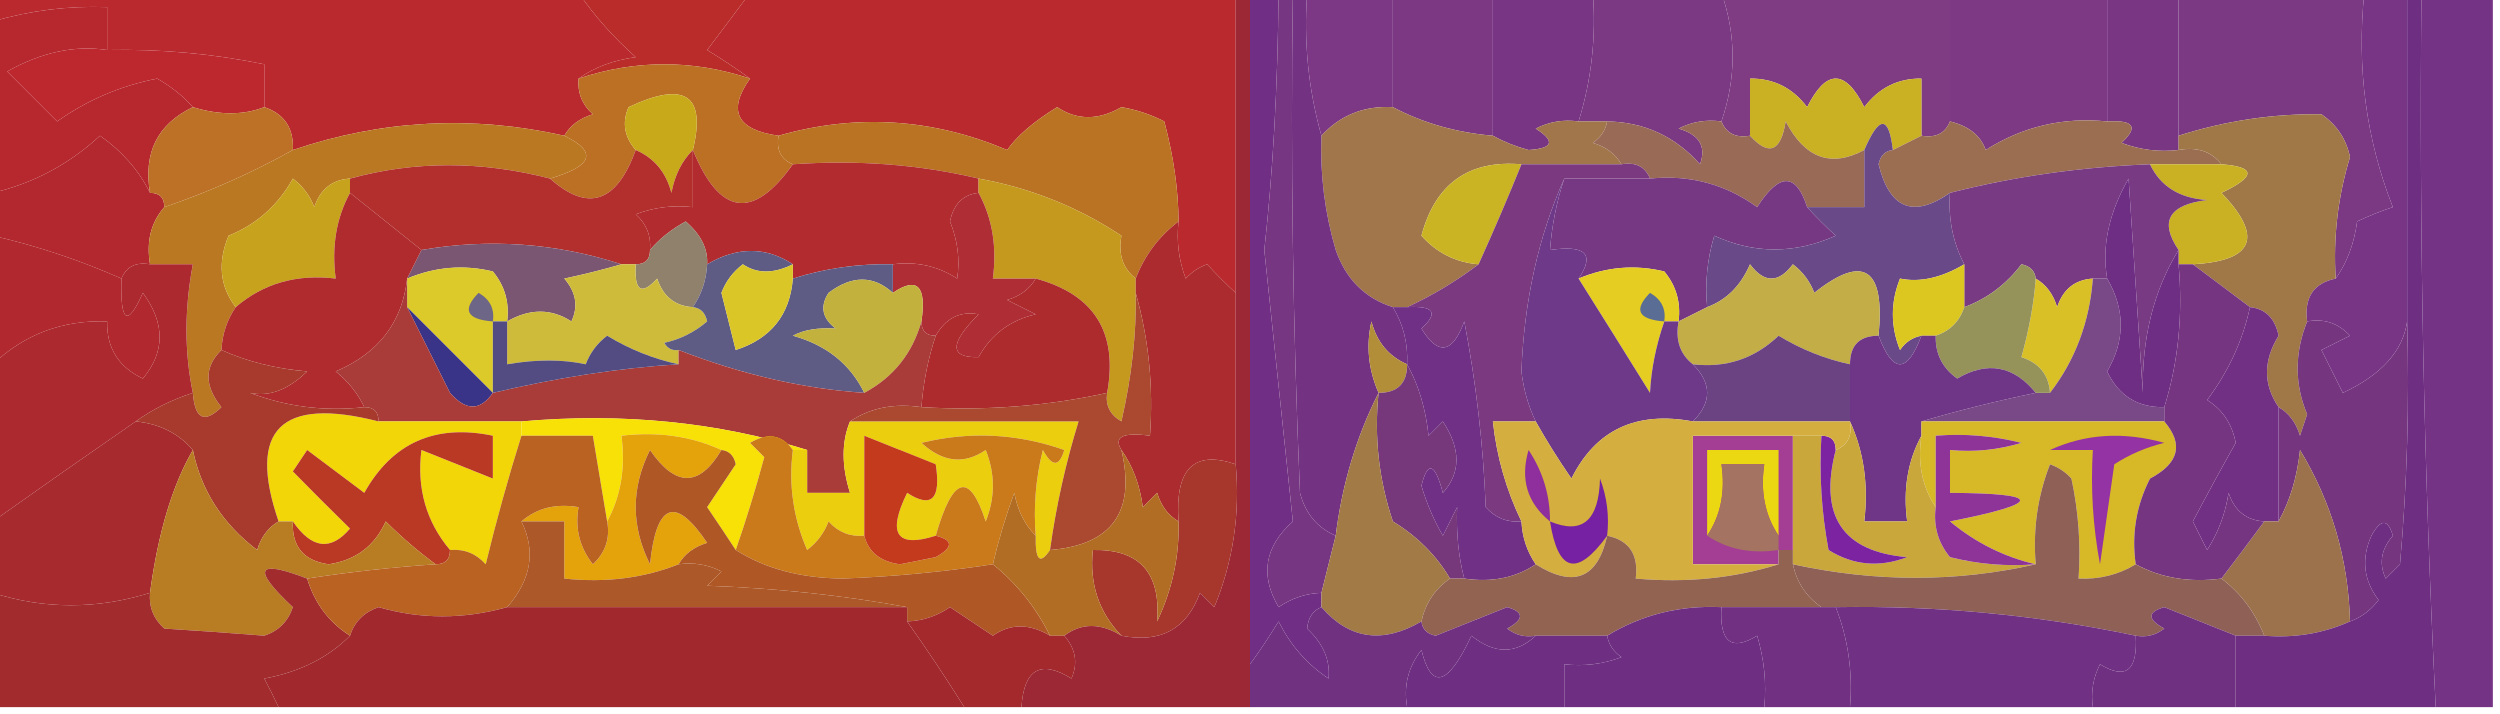 <?xml version="1.0" encoding="UTF-8"?>
<!DOCTYPE svg PUBLIC "-//W3C//DTD SVG 1.1//EN" "http://www.w3.org/Graphics/SVG/1.1/DTD/svg11.dtd">
<svg xmlns="http://www.w3.org/2000/svg" version="1.1" width="175px" height="50px" style="shape-rendering:geometricPrecision; text-rendering:geometricPrecision; image-rendering:optimizeQuality; fill-rule:evenodd; clip-rule:evenodd" xmlns:xlink="http://www.w3.org/1999/xlink">
<g><path style="opacity:1" fill="#ba292e" d="M -0.5,-0.5 C 13.167,-0.5 26.833,-0.5 40.5,-0.5C 41.625,1.129 42.959,2.629 44.5,4C 42.942,4.21 41.608,4.71 40.5,5.5C 40.414,6.496 40.748,7.329 41.5,8C 40.584,8.278 39.917,8.778 39.5,9.5C 33.07,8.054 26.736,8.387 20.5,10.5C 20.573,8.973 19.906,7.973 18.5,7.5C 18.5,6.5 18.5,5.5 18.5,4.5C 14.882,3.756 11.215,3.423 7.5,3.5C 7.5,2.5 7.5,1.5 7.5,0.5C 4.763,0.401 2.096,0.735 -0.5,1.5C -0.5,0.833 -0.5,0.167 -0.5,-0.5 Z"/></g>
<g><path style="opacity:1" fill="#b9292d" d="M 52.5,-0.5 C 63.833,-0.5 75.167,-0.5 86.5,-0.5C 86.5,6.5 86.5,13.5 86.5,20.5C 85.849,19.909 85.182,19.243 84.5,18.5C 83.914,18.709 83.414,19.043 83,19.5C 82.51,18.207 82.343,16.873 82.5,15.5C 82.486,13.29 82.153,10.956 81.5,8.5C 80.554,8.013 79.554,7.68 78.5,7.5C 76.895,8.43 75.395,8.43 74,7.5C 72.357,8.512 71.19,9.512 70.5,10.5C 65.249,8.279 59.916,7.946 54.5,9.5C 51.569,9.09 50.903,7.756 52.5,5.5C 51.602,4.842 50.602,4.176 49.5,3.5C 50.524,2.148 51.524,0.815 52.5,-0.5 Z"/></g>
<g><path style="opacity:1" fill="#7c3884" d="M 91.5,-0.5 C 93.5,-0.5 95.5,-0.5 97.5,-0.5C 97.5,2.167 97.5,4.833 97.5,7.5C 95.486,7.392 93.82,8.058 92.5,9.5C 91.586,6.272 91.253,2.939 91.5,-0.5 Z"/></g>
<g><path style="opacity:1" fill="#7c3983" d="M 152.5,-0.5 C 156.833,-0.5 161.167,-0.5 165.5,-0.5C 164.963,4.739 165.63,9.739 167.5,14.5C 166.753,14.736 165.92,15.07 165,15.5C 164.79,17.058 164.29,18.392 163.5,19.5C 163.319,16.603 163.652,13.77 164.5,11C 164.241,9.739 163.574,8.739 162.5,8C 159.122,7.952 155.789,8.452 152.5,9.5C 152.5,6.167 152.5,2.833 152.5,-0.5 Z"/></g>
<g><path style="opacity:1" fill="#ba2c2a" d="M 40.5,-0.5 C 44.5,-0.5 48.5,-0.5 52.5,-0.5C 51.524,0.815 50.524,2.148 49.5,3.5C 50.602,4.176 51.602,4.842 52.5,5.5C 48.5,4.167 44.5,4.167 40.5,5.5C 41.608,4.71 42.942,4.21 44.5,4C 42.959,2.629 41.625,1.129 40.5,-0.5 Z"/></g>
<g><path style="opacity:1" fill="#7c3882" d="M 97.5,-0.5 C 99.833,-0.5 102.167,-0.5 104.5,-0.5C 104.5,2.833 104.5,6.167 104.5,9.5C 101.933,9.279 99.599,8.612 97.5,7.5C 97.5,4.833 97.5,2.167 97.5,-0.5 Z"/></g>
<g><path style="opacity:1" fill="#783583" d="M 104.5,-0.5 C 106.833,-0.5 109.167,-0.5 111.5,-0.5C 111.736,2.609 111.403,5.609 110.5,8.5C 109.448,8.351 108.448,8.517 107.5,9C 108.888,9.889 108.722,10.389 107,10.5C 106.098,10.257 105.265,9.923 104.5,9.5C 104.5,6.167 104.5,2.833 104.5,-0.5 Z"/></g>
<g><path style="opacity:1" fill="#7e3984" d="M 136.5,-0.5 C 140.167,-0.5 143.833,-0.5 147.5,-0.5C 147.5,2.5 147.5,5.5 147.5,8.5C 144.428,8.187 141.595,8.854 139,10.5C 138.645,9.491 137.812,8.824 136.5,8.5C 136.5,5.5 136.5,2.5 136.5,-0.5 Z"/></g>
<g><path style="opacity:1" fill="#bd272e" d="M 7.5,3.5 C 11.215,3.423 14.882,3.756 18.5,4.5C 18.5,5.5 18.5,6.5 18.5,7.5C 17.027,8.071 15.36,8.071 13.5,7.5C 12.828,6.733 11.995,6.066 11,5.5C 8.43,6.009 6.097,7.009 4,8.5C 2.833,7.333 1.667,6.167 0.5,5C 2.913,3.654 5.247,3.154 7.5,3.5 Z"/></g>
<g><path style="opacity:1" fill="#7b3883" d="M 111.5,-0.5 C 114.5,-0.5 117.5,-0.5 120.5,-0.5C 121.541,2.458 121.541,5.458 120.5,8.5C 119.448,8.351 118.448,8.517 117.5,9C 118.956,9.423 119.456,10.256 119,11.5C 117.254,9.543 115.088,8.543 112.5,8.5C 111.833,8.5 111.167,8.5 110.5,8.5C 111.403,5.609 111.736,2.609 111.5,-0.5 Z"/></g>
<g><path style="opacity:1" fill="#7f3c82" d="M 120.5,-0.5 C 125.833,-0.5 131.167,-0.5 136.5,-0.5C 136.5,2.5 136.5,5.5 136.5,8.5C 136.158,9.338 135.492,9.672 134.5,9.5C 134.5,8.167 134.5,6.833 134.5,5.5C 132.857,5.48 131.524,6.147 130.5,7.5C 129.167,4.833 127.833,4.833 126.5,7.5C 125.476,6.147 124.143,5.48 122.5,5.5C 122.5,6.833 122.5,8.167 122.5,9.5C 121.508,9.672 120.842,9.338 120.5,8.5C 121.541,5.458 121.541,2.458 120.5,-0.5 Z"/></g>
<g><path style="opacity:1" fill="#783683" d="M 147.5,-0.5 C 149.167,-0.5 150.833,-0.5 152.5,-0.5C 152.5,2.833 152.5,6.167 152.5,9.5C 152.5,9.833 152.5,10.167 152.5,10.5C 151.127,10.657 149.793,10.49 148.5,10C 149.712,8.893 149.379,8.393 147.5,8.5C 147.5,5.5 147.5,2.5 147.5,-0.5 Z"/></g>
<g><path style="opacity:1" fill="#b7282e" d="M 7.5,3.5 C 5.247,3.154 2.913,3.654 0.5,5C 1.667,6.167 2.833,7.333 4,8.5C 6.097,7.009 8.43,6.009 11,5.5C 11.995,6.066 12.828,6.733 13.5,7.5C 11.025,8.687 10.025,10.687 10.5,13.5C 9.717,11.924 8.55,10.591 7,9.5C 4.842,11.494 2.342,12.828 -0.5,13.5C -0.5,9.5 -0.5,5.5 -0.5,1.5C 2.096,0.735 4.763,0.401 7.5,0.5C 7.5,1.5 7.5,2.5 7.5,3.5 Z"/></g>
<g><path style="opacity:1" fill="#cab124" d="M 134.5,9.5 C 133.833,9.833 133.167,10.167 132.5,10.5C 132.214,8.067 131.548,8.067 130.5,10.5C 128.171,11.749 126.338,11.082 125,8.5C 124.658,10.619 123.825,10.953 122.5,9.5C 122.5,8.167 122.5,6.833 122.5,5.5C 124.143,5.48 125.476,6.147 126.5,7.5C 127.833,4.833 129.167,4.833 130.5,7.5C 131.524,6.147 132.857,5.48 134.5,5.5C 134.5,6.833 134.5,8.167 134.5,9.5 Z"/></g>
<g><path style="opacity:1" fill="#ba7323" d="M 82.5,15.5 C 81.122,16.545 80.122,17.878 79.5,19.5C 78.596,18.791 78.263,17.791 78.5,16.5C 75.472,14.494 72.139,13.16 68.5,12.5C 64.366,11.515 60.032,11.182 55.5,11.5C 54.662,11.158 54.328,10.492 54.5,9.5C 59.916,7.946 65.249,8.279 70.5,10.5C 71.19,9.512 72.357,8.512 74,7.5C 75.395,8.43 76.895,8.43 78.5,7.5C 79.554,7.68 80.554,8.013 81.5,8.5C 82.153,10.956 82.486,13.29 82.5,15.5 Z"/></g>
<g><path style="opacity:1" fill="#b2282e" d="M 10.5,13.5 C 11.167,13.5 11.5,13.833 11.5,14.5C 10.566,15.568 10.232,16.901 10.5,18.5C 9.508,18.328 8.842,18.662 8.5,19.5C 5.594,18.213 2.594,17.213 -0.5,16.5C -0.5,15.5 -0.5,14.5 -0.5,13.5C 2.342,12.828 4.842,11.494 7,9.5C 8.55,10.591 9.717,11.924 10.5,13.5 Z"/></g>
<g><path style="opacity:1" fill="#a0764a" d="M 97.5,7.5 C 99.599,8.612 101.933,9.279 104.5,9.5C 105.265,9.923 106.098,10.257 107,10.5C 108.722,10.389 108.888,9.889 107.5,9C 108.448,8.517 109.448,8.351 110.5,8.5C 111.167,8.5 111.833,8.5 112.5,8.5C 112.389,9.117 112.056,9.617 111.5,10C 112.416,10.278 113.082,10.778 113.5,11.5C 111.167,11.5 108.833,11.5 106.5,11.5C 102.807,11.186 100.473,12.852 99.5,16.5C 100.577,17.705 101.91,18.372 103.5,18.5C 101.928,19.687 100.261,20.687 98.5,21.5C 98.167,21.5 97.833,21.5 97.5,21.5C 95.544,20.878 94.211,19.545 93.5,17.5C 92.731,14.885 92.397,12.219 92.5,9.5C 93.82,8.058 95.486,7.392 97.5,7.5 Z"/></g>
<g><path style="opacity:1" fill="#996a56" d="M 112.5,8.5 C 115.088,8.543 117.254,9.543 119,11.5C 119.456,10.256 118.956,9.423 117.5,9C 118.448,8.517 119.448,8.351 120.5,8.5C 120.842,9.338 121.508,9.672 122.5,9.5C 123.825,10.953 124.658,10.619 125,8.5C 126.338,11.082 128.171,11.749 130.5,10.5C 130.5,11.833 130.5,13.167 130.5,14.5C 129.167,14.5 127.833,14.5 126.5,14.5C 125.721,12.073 124.554,12.073 123,14.5C 120.772,12.887 118.272,12.22 115.5,12.5C 115.158,11.662 114.492,11.328 113.5,11.5C 113.082,10.778 112.416,10.278 111.5,10C 112.056,9.617 112.389,9.117 112.5,8.5 Z"/></g>
<g><path style="opacity:1" fill="#9b6e52" d="M 136.5,8.5 C 137.812,8.824 138.645,9.491 139,10.5C 141.595,8.854 144.428,8.187 147.5,8.5C 149.379,8.393 149.712,8.893 148.5,10C 149.793,10.49 151.127,10.657 152.5,10.5C 153.791,10.263 154.791,10.596 155.5,11.5C 153.833,11.5 152.167,11.5 150.5,11.5C 145.63,11.69 140.964,12.356 136.5,13.5C 133.936,15.291 132.269,14.624 131.5,11.5C 131.624,10.893 131.957,10.56 132.5,10.5C 133.167,10.167 133.833,9.833 134.5,9.5C 135.492,9.672 136.158,9.338 136.5,8.5 Z"/></g>
<g><path style="opacity:1" fill="#a07848" d="M 163.5,19.5 C 161.952,19.821 161.285,20.821 161.5,22.5C 160.614,24.722 160.614,26.888 161.5,29C 161.333,29.5 161.167,30 161,30.5C 160.722,29.584 160.222,28.918 159.5,28.5C 158.421,26.919 158.421,25.253 159.5,23.5C 159.253,22.287 158.586,21.62 157.5,21.5C 156.167,20.5 154.833,19.5 153.5,18.5C 157.789,18.256 158.456,16.589 155.5,13.5C 157.925,12.351 157.925,11.684 155.5,11.5C 154.791,10.596 153.791,10.263 152.5,10.5C 152.5,10.167 152.5,9.833 152.5,9.5C 155.789,8.452 159.122,7.952 162.5,8C 163.574,8.739 164.241,9.739 164.5,11C 163.652,13.77 163.319,16.603 163.5,19.5 Z"/></g>
<g><path style="opacity:1" fill="#bc7126" d="M 13.5,7.5 C 15.36,8.071 17.027,8.071 18.5,7.5C 19.906,7.973 20.573,8.973 20.5,10.5C 17.644,12.093 14.644,13.427 11.5,14.5C 11.5,13.833 11.167,13.5 10.5,13.5C 10.025,10.687 11.025,8.687 13.5,7.5 Z"/></g>
<g><path style="opacity:1" fill="#bc7023" d="M 52.5,5.5 C 50.903,7.756 51.569,9.09 54.5,9.5C 54.328,10.492 54.662,11.158 55.5,11.5C 52.709,15.425 50.376,15.091 48.5,10.5C 49.446,6.64 47.946,5.64 44,7.5C 43.53,8.577 43.697,9.577 44.5,10.5C 43.161,14.2 41.161,14.867 38.5,12.5C 41.505,11.625 41.838,10.625 39.5,9.5C 39.917,8.778 40.584,8.278 41.5,8C 40.748,7.329 40.414,6.496 40.5,5.5C 44.5,4.167 48.5,4.167 52.5,5.5 Z"/></g>
<g><path style="opacity:1" fill="#c8a919" d="M 48.5,10.5 C 47.732,11.262 47.232,12.262 47,13.5C 46.623,12.058 45.79,11.058 44.5,10.5C 43.697,9.577 43.53,8.577 44,7.5C 47.946,5.64 49.446,6.64 48.5,10.5 Z"/></g>
<g><path style="opacity:1" fill="#bb7822" d="M 39.5,9.5 C 41.838,10.625 41.505,11.625 38.5,12.5C 33.702,11.256 29.035,11.256 24.5,12.5C 23.25,12.577 22.417,13.244 22,14.5C 21.692,13.692 21.192,13.025 20.5,12.5C 19.472,14.361 17.972,15.695 16,16.5C 15.22,18.387 15.387,20.054 16.5,21.5C 15.89,22.391 15.557,23.391 15.5,24.5C 14.295,25.672 14.295,27.005 15.5,28.5C 14.306,29.67 13.639,29.337 13.5,27.5C 12.905,24.654 12.905,21.654 13.5,18.5C 12.5,18.5 11.5,18.5 10.5,18.5C 10.232,16.901 10.566,15.568 11.5,14.5C 14.644,13.427 17.644,12.093 20.5,10.5C 26.736,8.387 33.07,8.054 39.5,9.5 Z"/></g>
<g><path style="opacity:1" fill="#702f85" d="M 87.5,-0.5 C 88.167,-0.5 88.833,-0.5 89.5,-0.5C 89.441,6.039 89.108,12.039 88.5,17.5C 89.167,23.833 89.833,30.167 90.5,36.5C 88.521,38.264 88.188,40.264 89.5,42.5C 90.417,41.873 91.417,41.539 92.5,41.5C 92.5,41.833 92.5,42.167 92.5,42.5C 91.903,42.735 91.57,43.235 91.5,44C 92.627,45.057 93.127,46.223 93,47.5C 91.493,46.495 90.327,45.162 89.5,43.5C 88.824,44.602 88.158,45.602 87.5,46.5C 87.5,30.833 87.5,15.167 87.5,-0.5 Z"/></g>
<g><path style="opacity:1" fill="#b12b2f" d="M 48.5,10.5 C 50.376,15.091 52.709,15.425 55.5,11.5C 60.032,11.182 64.366,11.515 68.5,12.5C 68.5,12.833 68.5,13.167 68.5,13.5C 67.414,13.62 66.747,14.287 66.5,15.5C 67.043,16.864 67.21,18.197 67,19.5C 65.644,18.62 64.144,18.287 62.5,18.5C 60.097,18.448 57.764,18.781 55.5,19.5C 55.5,19.167 55.5,18.833 55.5,18.5C 53.611,17.258 51.611,17.258 49.5,18.5C 49.564,17.421 49.064,16.421 48,15.5C 46.989,16.056 46.156,16.722 45.5,17.5C 45.586,16.504 45.252,15.671 44.5,15C 45.793,14.51 47.127,14.343 48.5,14.5C 48.5,13.167 48.5,11.833 48.5,10.5 Z"/></g>
<g><path style="opacity:1" fill="#763883" d="M 109.5,12.5 C 111.5,12.5 113.5,12.5 115.5,12.5C 118.272,12.22 120.772,12.887 123,14.5C 124.554,12.073 125.721,12.073 126.5,14.5C 127.091,15.152 127.757,15.818 128.5,16.5C 125.628,17.782 122.795,17.782 120,16.5C 119.506,18.134 119.34,19.801 119.5,21.5C 118.833,21.833 118.167,22.167 117.5,22.5C 117.67,21.178 117.337,20.011 116.5,19C 114.455,18.51 112.455,18.677 110.5,19.5C 111.66,17.797 110.993,17.131 108.5,17.5C 108.629,15.784 108.962,14.117 109.5,12.5 Z"/></g>
<g><path style="opacity:1" fill="#b32f2d" d="M 44.5,10.5 C 45.79,11.058 46.623,12.058 47,13.5C 47.232,12.262 47.732,11.262 48.5,10.5C 48.5,11.833 48.5,13.167 48.5,14.5C 47.127,14.343 45.793,14.51 44.5,15C 45.252,15.671 45.586,16.504 45.5,17.5C 45.5,18.167 45.167,18.5 44.5,18.5C 44.167,18.5 43.833,18.5 43.5,18.5C 38.902,17.008 34.235,16.674 29.5,17.5C 27.833,16.167 26.167,14.833 24.5,13.5C 24.5,13.167 24.5,12.833 24.5,12.5C 29.035,11.256 33.702,11.256 38.5,12.5C 41.161,14.867 43.161,14.2 44.5,10.5 Z"/></g>
<g><path style="opacity:1" fill="#c9b123" d="M 150.5,11.5 C 152.167,11.5 153.833,11.5 155.5,11.5C 157.925,11.684 157.925,12.351 155.5,13.5C 158.456,16.589 157.789,18.256 153.5,18.5C 153.167,18.5 152.833,18.5 152.5,18.5C 152.5,18.167 152.5,17.833 152.5,17.5C 151.143,15.501 151.81,14.335 154.5,14C 152.563,13.878 151.23,13.045 150.5,11.5 Z"/></g>
<g><path style="opacity:1" fill="#783485" d="M 165.5,-0.5 C 166.5,-0.5 167.5,-0.5 168.5,-0.5C 168.5,7.167 168.5,14.833 168.5,22.5C 168.209,24.564 166.709,26.231 164,27.5C 163.5,26.5 163,25.5 162.5,24.5C 163.167,24.167 163.833,23.833 164.5,23.5C 163.675,22.614 162.675,22.281 161.5,22.5C 161.285,20.821 161.952,19.821 163.5,19.5C 164.29,18.392 164.79,17.058 165,15.5C 165.92,15.07 166.753,14.736 167.5,14.5C 165.63,9.739 164.963,4.739 165.5,-0.5 Z"/></g>
<g><path style="opacity:1" fill="#b1282e" d="M -0.5,16.5 C 2.594,17.213 5.594,18.213 8.5,19.5C 8.413,22.598 8.913,22.932 10,20.5C 11.564,22.63 11.564,24.63 10,26.5C 8.294,25.692 7.461,24.359 7.5,22.5C 4.385,22.394 1.719,23.394 -0.5,25.5C -0.5,22.5 -0.5,19.5 -0.5,16.5 Z"/></g>
<g><path style="opacity:1" fill="#c7a21d" d="M 24.5,12.5 C 24.5,12.833 24.5,13.167 24.5,13.5C 23.539,15.265 23.205,17.265 23.5,19.5C 20.772,19.171 18.439,19.837 16.5,21.5C 15.387,20.054 15.22,18.387 16,16.5C 17.972,15.695 19.472,14.361 20.5,12.5C 21.192,13.025 21.692,13.692 22,14.5C 22.417,13.244 23.25,12.577 24.5,12.5 Z"/></g>
<g><path style="opacity:1" fill="#cab423" d="M 106.5,11.5 C 105.616,13.694 104.616,16.028 103.5,18.5C 101.91,18.372 100.577,17.705 99.5,16.5C 100.473,12.852 102.807,11.186 106.5,11.5 Z"/></g>
<g><path style="opacity:1" fill="#6a4988" d="M 132.5,10.5 C 131.957,10.56 131.624,10.893 131.5,11.5C 132.269,14.624 133.936,15.291 136.5,13.5C 136.366,15.291 136.699,16.958 137.5,18.5C 135.888,19.452 134.388,19.786 133,19.5C 132.333,21.167 132.333,22.833 133,24.5C 133.383,23.944 133.883,23.611 134.5,23.5C 133.5,26.167 132.5,26.167 131.5,23.5C 131.962,18.756 130.462,17.756 127,20.5C 126.692,19.692 126.192,19.025 125.5,18.5C 124.5,19.833 123.5,19.833 122.5,18.5C 121.859,19.994 120.859,20.994 119.5,21.5C 119.34,19.801 119.506,18.134 120,16.5C 122.795,17.782 125.628,17.782 128.5,16.5C 127.757,15.818 127.091,15.152 126.5,14.5C 127.833,14.5 129.167,14.5 130.5,14.5C 130.5,13.167 130.5,11.833 130.5,10.5C 131.548,8.067 132.214,8.067 132.5,10.5 Z"/></g>
<g><path style="opacity:1" fill="#793a84" d="M 150.5,11.5 C 151.23,13.045 152.563,13.878 154.5,14C 151.81,14.335 151.143,15.501 152.5,17.5C 150.75,20.355 149.917,23.689 150,27.5C 149.667,22.5 149.333,17.5 149,12.5C 147.615,14.915 147.115,17.249 147.5,19.5C 147.167,19.5 146.833,19.5 146.5,19.5C 145.25,19.577 144.417,20.244 144,21.5C 143.722,20.584 143.222,19.918 142.5,19.5C 142.44,18.957 142.107,18.624 141.5,18.5C 140.431,19.91 139.097,20.91 137.5,21.5C 137.5,20.5 137.5,19.5 137.5,18.5C 136.699,16.958 136.366,15.291 136.5,13.5C 140.964,12.356 145.63,11.69 150.5,11.5 Z"/></g>
<g><path style="opacity:1" fill="#c4991e" d="M 68.5,13.5 C 68.5,13.167 68.5,12.833 68.5,12.5C 72.139,13.16 75.472,14.494 78.5,16.5C 78.263,17.791 78.596,18.791 79.5,19.5C 79.5,19.833 79.5,20.167 79.5,20.5C 79.561,23.318 79.228,26.318 78.5,29.5C 77.703,29.043 77.369,28.376 77.5,27.5C 78.269,23.275 76.602,20.609 72.5,19.5C 71.5,19.5 70.5,19.5 69.5,19.5C 69.795,17.265 69.461,15.265 68.5,13.5 Z"/></g>
<g><path style="opacity:1" fill="#8f816b" d="M 49.5,18.5 C 49.443,19.609 49.11,20.609 48.5,21.5C 47.25,21.423 46.417,20.756 46,19.5C 44.893,20.712 44.393,20.379 44.5,18.5C 45.167,18.5 45.5,18.167 45.5,17.5C 46.156,16.722 46.989,16.056 48,15.5C 49.064,16.421 49.564,17.421 49.5,18.5 Z"/></g>
<g><path style="opacity:1" fill="#af2d34" d="M 68.5,13.5 C 69.461,15.265 69.795,17.265 69.5,19.5C 70.5,19.5 71.5,19.5 72.5,19.5C 72.082,20.222 71.416,20.722 70.5,21C 71.167,21.333 71.833,21.667 72.5,22C 70.709,22.415 69.376,23.415 68.5,25C 66.453,25.054 66.453,24.054 68.5,22C 67.212,21.761 66.212,22.261 65.5,23.5C 64.833,23.5 64.5,23.167 64.5,22.5C 64.869,20.006 64.203,19.34 62.5,20.5C 62.5,19.833 62.5,19.167 62.5,18.5C 64.144,18.287 65.644,18.62 67,19.5C 67.21,18.197 67.043,16.864 66.5,15.5C 66.747,14.287 67.414,13.62 68.5,13.5 Z"/></g>
<g><path style="opacity:1" fill="#7b3a80" d="M 106.5,11.5 C 108.833,11.5 111.167,11.5 113.5,11.5C 114.492,11.328 115.158,11.662 115.5,12.5C 113.5,12.5 111.5,12.5 109.5,12.5C 107.689,16.56 106.689,21.06 106.5,26C 106.648,27.256 106.982,28.423 107.5,29.5C 106.5,29.5 105.5,29.5 104.5,29.5C 104.767,31.965 105.434,34.299 106.5,36.5C 105.504,36.586 104.671,36.252 104,35.5C 103.828,31.129 103.328,26.796 102.5,22.5C 101.676,24.748 100.676,24.914 99.5,23C 100.712,21.893 100.379,21.393 98.5,21.5C 100.261,20.687 101.928,19.687 103.5,18.5C 104.616,16.028 105.616,13.694 106.5,11.5 Z"/></g>
<g><path style="opacity:1" fill="#e5ce21" d="M 117.5,22.5 C 117.167,22.5 116.833,22.5 116.5,22.5C 115.912,24.205 115.579,25.872 115.5,27.5C 113.812,24.777 112.145,22.111 110.5,19.5C 112.455,18.677 114.455,18.51 116.5,19C 117.337,20.011 117.67,21.178 117.5,22.5 Z"/></g>
<g><path style="opacity:1" fill="#7a5672" d="M 43.5,18.5 C 42.194,18.879 40.861,19.212 39.5,19.5C 40.326,20.451 40.492,21.451 40,22.5C 38.586,21.587 37.086,21.587 35.5,22.5C 35.67,21.178 35.337,20.011 34.5,19C 32.455,18.51 30.455,18.677 28.5,19.5C 28.833,18.833 29.167,18.167 29.5,17.5C 34.235,16.674 38.902,17.008 43.5,18.5 Z"/></g>
<g><path style="opacity:1" fill="#cfbb3a" d="M 43.5,18.5 C 43.833,18.5 44.167,18.5 44.5,18.5C 44.393,20.379 44.893,20.712 46,19.5C 46.417,20.756 47.25,21.423 48.5,21.5C 49.043,21.56 49.376,21.893 49.5,22.5C 48.624,23.251 47.624,23.751 46.5,24C 46.728,24.399 47.062,24.565 47.5,24.5C 47.5,24.833 47.5,25.167 47.5,25.5C 45.742,25.123 44.075,24.456 42.5,23.5C 41.808,24.025 41.308,24.692 41,25.5C 39.374,25.146 37.541,25.146 35.5,25.5C 35.5,24.5 35.5,23.5 35.5,22.5C 37.086,21.587 38.586,21.587 40,22.5C 40.492,21.451 40.326,20.451 39.5,19.5C 40.861,19.212 42.194,18.879 43.5,18.5 Z"/></g>
<g><path style="opacity:1" fill="#5a6d95" d="M 116.5,22.5 C 114.663,22.36 114.33,21.694 115.5,20.5C 116.298,20.957 116.631,21.624 116.5,22.5 Z"/></g>
<g><path style="opacity:1" fill="#dcc721" d="M 137.5,18.5 C 137.5,19.5 137.5,20.5 137.5,21.5C 137.167,22.5 136.5,23.167 135.5,23.5C 135.167,23.5 134.833,23.5 134.5,23.5C 133.883,23.611 133.383,23.944 133,24.5C 132.333,22.833 132.333,21.167 133,19.5C 134.388,19.786 135.888,19.452 137.5,18.5 Z"/></g>
<g><path style="opacity:1" fill="#b02b2d" d="M 24.5,13.5 C 26.167,14.833 27.833,16.167 29.5,17.5C 29.167,18.167 28.833,18.833 28.5,19.5C 28.159,22.562 26.492,24.728 23.5,26C 24.381,26.708 25.047,27.542 25.5,28.5C 22.753,28.813 20.087,28.48 17.5,27.5C 18.826,27.795 20.159,27.295 21.5,26C 19.292,25.809 17.292,25.309 15.5,24.5C 15.557,23.391 15.89,22.391 16.5,21.5C 18.439,19.837 20.772,19.171 23.5,19.5C 23.205,17.265 23.539,15.265 24.5,13.5 Z"/></g>
<g><path style="opacity:1" fill="#d8c026" d="M 142.5,19.5 C 143.222,19.918 143.722,20.584 144,21.5C 144.417,20.244 145.25,19.577 146.5,19.5C 146.267,22.542 145.267,25.208 143.5,27.5C 143.423,26.25 142.756,25.417 141.5,25C 142.044,23.041 142.377,21.208 142.5,19.5 Z"/></g>
<g><path style="opacity:1" fill="#794886" d="M 146.5,19.5 C 146.833,19.5 147.167,19.5 147.5,19.5C 148.768,21.67 148.768,23.837 147.5,26C 148.308,27.706 149.641,28.539 151.5,28.5C 151.5,28.833 151.5,29.167 151.5,29.5C 145.833,29.5 140.167,29.5 134.5,29.5C 137.053,28.745 139.72,28.078 142.5,27.5C 142.833,27.5 143.167,27.5 143.5,27.5C 145.267,25.208 146.267,22.542 146.5,19.5 Z"/></g>
<g><path style="opacity:1" fill="#dbca29" d="M 35.5,22.5 C 35.167,22.5 34.833,22.5 34.5,22.5C 34.5,24.167 34.5,25.833 34.5,27.5C 32.5,25.5 30.5,23.5 28.5,21.5C 28.5,20.833 28.5,20.167 28.5,19.5C 30.455,18.677 32.455,18.51 34.5,19C 35.337,20.011 35.67,21.178 35.5,22.5 Z"/></g>
<g><path style="opacity:1" fill="#6d6686" d="M 34.5,22.5 C 32.663,22.36 32.33,21.694 33.5,20.5C 34.297,20.957 34.631,21.624 34.5,22.5 Z"/></g>
<g><path style="opacity:1" fill="#5e5c85" d="M 55.5,18.5 C 54.153,19.171 52.986,19.171 52,18.5C 51.308,19.025 50.808,19.692 50.5,20.5C 50.833,21.833 51.167,23.167 51.5,24.5C 53.961,23.709 55.294,22.042 55.5,19.5C 57.764,18.781 60.097,18.448 62.5,18.5C 62.5,19.167 62.5,19.833 62.5,20.5C 61.135,19.263 59.635,19.263 58,20.5C 57.383,21.449 57.549,22.282 58.5,23C 57.262,22.923 56.262,23.089 55.5,23.5C 57.847,24.151 59.514,25.484 60.5,27.5C 56.246,27.217 51.912,26.217 47.5,24.5C 47.062,24.565 46.728,24.399 46.5,24C 47.624,23.751 48.624,23.251 49.5,22.5C 49.376,21.893 49.043,21.56 48.5,21.5C 49.11,20.609 49.443,19.609 49.5,18.5C 51.611,17.258 53.611,17.258 55.5,18.5 Z"/></g>
<g><path style="opacity:1" fill="#dac627" d="M 55.5,18.5 C 55.5,18.833 55.5,19.167 55.5,19.5C 55.294,22.042 53.961,23.709 51.5,24.5C 51.167,23.167 50.833,21.833 50.5,20.5C 50.808,19.692 51.308,19.025 52,18.5C 52.986,19.171 54.153,19.171 55.5,18.5 Z"/></g>
<g><path style="opacity:1" fill="#743282" d="M 90.5,-0.5 C 90.833,-0.5 91.167,-0.5 91.5,-0.5C 91.253,2.939 91.586,6.272 92.5,9.5C 92.397,12.219 92.731,14.885 93.5,17.5C 94.211,19.545 95.544,20.878 97.5,21.5C 98.234,22.708 98.567,24.041 98.5,25.5C 97.21,24.942 96.377,23.942 96,22.5C 95.615,24.197 95.782,25.863 96.5,27.5C 94.945,30.576 93.945,33.909 93.5,37.5C 92.21,36.942 91.377,35.942 91,34.5C 90.5,22.838 90.334,11.171 90.5,-0.5 Z"/></g>
<g><path style="opacity:1" fill="#c2ad47" d="M 131.5,23.5 C 130.167,23.5 129.5,24.167 129.5,25.5C 127.742,25.123 126.075,24.456 124.5,23.5C 122.821,25.105 120.821,25.771 118.5,25.5C 117.596,24.791 117.263,23.791 117.5,22.5C 118.167,22.167 118.833,21.833 119.5,21.5C 120.859,20.994 121.859,19.994 122.5,18.5C 123.5,19.833 124.5,19.833 125.5,18.5C 126.192,19.025 126.692,19.692 127,20.5C 130.462,17.756 131.962,18.756 131.5,23.5 Z"/></g>
<g><path style="opacity:1" fill="#75357f" d="M 161.5,22.5 C 162.675,22.281 163.675,22.614 164.5,23.5C 163.833,23.833 163.167,24.167 162.5,24.5C 163,25.5 163.5,26.5 164,27.5C 166.709,26.231 168.209,24.564 168.5,22.5C 168.666,28.176 168.499,33.843 168,39.5C 167.667,39.833 167.333,40.167 167,40.5C 166.508,39.451 166.674,38.451 167.5,37.5C 167.154,36.304 166.654,36.304 166,37.5C 165.28,39.112 165.446,40.612 166.5,42C 165.956,42.717 165.289,43.217 164.5,43.5C 164.384,39.158 163.218,35.158 161,31.5C 160.802,33.382 160.302,35.048 159.5,36.5C 159.5,33.833 159.5,31.167 159.5,28.5C 160.222,28.918 160.722,29.584 161,30.5C 161.167,30 161.333,29.5 161.5,29C 160.614,26.888 160.614,24.722 161.5,22.5 Z"/></g>
<g><path style="opacity:1" fill="#c2b13c" d="M 62.5,20.5 C 64.203,19.34 64.869,20.006 64.5,22.5C 63.868,24.743 62.534,26.409 60.5,27.5C 59.514,25.484 57.847,24.151 55.5,23.5C 56.262,23.089 57.262,22.923 58.5,23C 57.549,22.282 57.383,21.449 58,20.5C 59.635,19.263 61.135,19.263 62.5,20.5 Z"/></g>
<g><path style="opacity:1" fill="#ac2b2e" d="M 82.5,15.5 C 82.343,16.873 82.51,18.207 83,19.5C 83.414,19.043 83.914,18.709 84.5,18.5C 85.182,19.243 85.849,19.909 86.5,20.5C 86.5,24.5 86.5,28.5 86.5,32.5C 83.572,31.487 82.238,32.82 82.5,36.5C 81.778,36.083 81.278,35.416 81,34.5C 80.667,34.833 80.333,35.167 80,35.5C 79.79,33.942 79.29,32.608 78.5,31.5C 77.933,30.58 78.599,30.247 80.5,30.5C 80.747,27.061 80.414,23.728 79.5,20.5C 79.5,20.167 79.5,19.833 79.5,19.5C 80.122,17.878 81.122,16.545 82.5,15.5 Z"/></g>
<g><path style="opacity:1" fill="#95925a" d="M 142.5,19.5 C 142.377,21.208 142.044,23.041 141.5,25C 142.756,25.417 143.423,26.25 143.5,27.5C 143.167,27.5 142.833,27.5 142.5,27.5C 140.951,25.595 139.118,25.261 137,26.5C 135.961,25.756 135.461,24.756 135.5,23.5C 136.5,23.167 137.167,22.5 137.5,21.5C 139.097,20.91 140.431,19.91 141.5,18.5C 142.107,18.624 142.44,18.957 142.5,19.5 Z"/></g>
<g><path style="opacity:1" fill="#3a3488" d="M 28.5,21.5 C 30.5,23.5 32.5,25.5 34.5,27.5C 33.614,28.776 32.614,28.776 31.5,27.5C 30.487,25.473 29.487,23.473 28.5,21.5 Z"/></g>
<g><path style="opacity:1" fill="#ad2a2d" d="M 72.5,19.5 C 76.602,20.609 78.269,23.275 77.5,27.5C 73.265,28.436 68.931,28.769 64.5,28.5C 64.629,26.784 64.962,25.117 65.5,23.5C 66.212,22.261 67.212,21.761 68.5,22C 66.453,24.054 66.453,25.054 68.5,25C 69.376,23.415 70.709,22.415 72.5,22C 71.833,21.667 71.167,21.333 70.5,21C 71.416,20.722 72.082,20.222 72.5,19.5 Z"/></g>
<g><path style="opacity:1" fill="#b18e37" d="M 98.5,25.5 C 98.5,26.833 97.833,27.5 96.5,27.5C 95.782,25.863 95.615,24.197 96,22.5C 96.377,23.942 97.21,24.942 98.5,25.5 Z"/></g>
<g><path style="opacity:1" fill="#6b4383" d="M 129.5,25.5 C 129.5,26.833 129.5,28.167 129.5,29.5C 125.833,29.5 122.167,29.5 118.5,29.5C 119.833,28.167 119.833,26.833 118.5,25.5C 120.821,25.771 122.821,25.105 124.5,23.5C 126.075,24.456 127.742,25.123 129.5,25.5 Z"/></g>
<g><path style="opacity:1" fill="#ac292f" d="M 10.5,18.5 C 11.5,18.5 12.5,18.5 13.5,18.5C 12.905,21.654 12.905,24.654 13.5,27.5C 12.005,27.989 10.671,28.655 9.5,29.5C 6.208,31.776 2.875,34.109 -0.5,36.5C -0.5,32.833 -0.5,29.167 -0.5,25.5C 1.719,23.394 4.385,22.394 7.5,22.5C 7.461,24.359 8.294,25.692 10,26.5C 11.564,24.63 11.564,22.63 10,20.5C 8.913,22.932 8.413,22.598 8.5,19.5C 8.842,18.662 9.508,18.328 10.5,18.5 Z"/></g>
<g><path style="opacity:1" fill="#a93b39" d="M 28.5,19.5 C 28.5,20.167 28.5,20.833 28.5,21.5C 29.487,23.473 30.487,25.473 31.5,27.5C 32.614,28.776 33.614,28.776 34.5,27.5C 39.02,26.428 43.353,25.761 47.5,25.5C 47.5,25.167 47.5,24.833 47.5,24.5C 51.912,26.217 56.246,27.217 60.5,27.5C 62.534,26.409 63.868,24.743 64.5,22.5C 64.5,23.167 64.833,23.5 65.5,23.5C 64.962,25.117 64.629,26.784 64.5,28.5C 62.585,28.215 60.919,28.549 59.5,29.5C 58.904,30.935 58.904,32.602 59.5,34.5C 58.5,34.5 57.5,34.5 56.5,34.5C 56.5,33.5 56.5,32.5 56.5,31.5C 50.25,29.541 43.584,28.875 36.5,29.5C 33.167,29.5 29.833,29.5 26.5,29.5C 26.5,28.833 26.167,28.5 25.5,28.5C 25.047,27.542 24.381,26.708 23.5,26C 26.492,24.728 28.159,22.562 28.5,19.5 Z"/></g>
<g><path style="opacity:1" fill="#524c82" d="M 34.5,22.5 C 34.833,22.5 35.167,22.5 35.5,22.5C 35.5,23.5 35.5,24.5 35.5,25.5C 37.541,25.146 39.374,25.146 41,25.5C 41.308,24.692 41.808,24.025 42.5,23.5C 44.075,24.456 45.742,25.123 47.5,25.5C 43.353,25.761 39.02,26.428 34.5,27.5C 34.5,25.833 34.5,24.167 34.5,22.5 Z"/></g>
<g><path style="opacity:1" fill="#6d3988" d="M 109.5,12.5 C 108.962,14.117 108.629,15.784 108.5,17.5C 110.993,17.131 111.66,17.797 110.5,19.5C 112.145,22.111 113.812,24.777 115.5,27.5C 115.579,25.872 115.912,24.205 116.5,22.5C 116.833,22.5 117.167,22.5 117.5,22.5C 117.263,23.791 117.596,24.791 118.5,25.5C 119.833,26.833 119.833,28.167 118.5,29.5C 114.529,28.758 111.696,30.091 110,33.5C 109.066,32.142 108.232,30.808 107.5,29.5C 106.982,28.423 106.648,27.256 106.5,26C 106.689,21.06 107.689,16.56 109.5,12.5 Z"/></g>
<g><path style="opacity:1" fill="#6f3586" d="M 131.5,23.5 C 132.5,26.167 133.5,26.167 134.5,23.5C 134.833,23.5 135.167,23.5 135.5,23.5C 135.461,24.756 135.961,25.756 137,26.5C 139.118,25.261 140.951,25.595 142.5,27.5C 139.72,28.078 137.053,28.745 134.5,29.5C 134.5,29.833 134.5,30.167 134.5,30.5C 133.539,32.265 133.205,34.265 133.5,36.5C 132.5,36.5 131.5,36.5 130.5,36.5C 130.802,33.941 130.468,31.607 129.5,29.5C 129.5,28.167 129.5,26.833 129.5,25.5C 129.5,24.167 130.167,23.5 131.5,23.5 Z"/></g>
<g><path style="opacity:1" fill="#6e2e84" d="M 152.5,17.5 C 152.5,17.833 152.5,18.167 152.5,18.5C 152.813,22.042 152.479,25.375 151.5,28.5C 149.641,28.539 148.308,27.706 147.5,26C 148.768,23.837 148.768,21.67 147.5,19.5C 147.115,17.249 147.615,14.915 149,12.5C 149.333,17.5 149.667,22.5 150,27.5C 149.917,23.689 150.75,20.355 152.5,17.5 Z"/></g>
<g><path style="opacity:1" fill="#f2d607" d="M 26.5,29.5 C 29.833,29.5 33.167,29.5 36.5,29.5C 36.5,29.833 36.5,30.167 36.5,30.5C 35.572,33.453 34.739,36.453 34,39.5C 33.329,38.748 32.496,38.414 31.5,38.5C 29.832,36.521 29.166,34.188 29.5,31.5C 31.167,32.167 32.833,32.833 34.5,33.5C 34.5,32.5 34.5,31.5 34.5,30.5C 30.461,29.66 27.461,30.993 25.5,34.5C 24.167,33.5 22.833,32.5 21.5,31.5C 21.167,32 20.833,32.5 20.5,33C 21.799,34.326 23.132,35.66 24.5,37C 23.154,38.587 21.821,38.42 20.5,36.5C 20.167,36.5 19.833,36.5 19.5,36.5C 17.303,30.076 19.636,27.743 26.5,29.5 Z"/></g>
<g><path style="opacity:1" fill="#ebce0e" d="M 59.5,29.5 C 64.833,29.5 70.167,29.5 75.5,29.5C 74.594,32.436 73.927,35.436 73.5,38.5C 72.794,39.557 72.461,39.224 72.5,37.5C 72.338,35.473 72.504,33.473 73,31.5C 73.654,32.696 74.154,32.696 74.5,31.5C 71.216,30.343 67.882,30.176 64.5,31C 65.993,32.368 67.493,32.535 69,31.5C 69.667,33.167 69.667,34.833 69,36.5C 67.859,32.994 66.693,33.328 65.5,37.5C 62.756,38.377 62.089,37.377 63.5,34.5C 65.214,35.608 65.881,34.942 65.5,32.5C 63.833,31.833 62.167,31.167 60.5,30.5C 60.5,32.833 60.5,35.167 60.5,37.5C 59.504,37.586 58.671,37.252 58,36.5C 57.692,37.308 57.192,37.975 56.5,38.5C 55.526,36.257 55.192,33.924 55.5,31.5C 55.833,31.5 56.167,31.5 56.5,31.5C 56.5,32.5 56.5,33.5 56.5,34.5C 57.5,34.5 58.5,34.5 59.5,34.5C 58.904,32.602 58.904,30.935 59.5,29.5 Z"/></g>
<g><path style="opacity:1" fill="#d7b827" d="M 134.5,29.5 C 140.167,29.5 145.833,29.5 151.5,29.5C 152.867,31.093 152.534,32.426 150.5,33.5C 149.534,35.396 149.201,37.396 149.5,39.5C 148.292,40.234 146.959,40.567 145.5,40.5C 145.663,38.143 145.497,35.81 145,33.5C 144.586,33.043 144.086,32.709 143.5,32.5C 142.63,34.727 142.297,37.061 142.5,39.5C 140.282,38.984 138.282,37.984 136.5,36.5C 143.041,35.205 143.041,34.538 136.5,34.5C 136.5,33.5 136.5,32.5 136.5,31.5C 138.199,31.66 139.866,31.494 141.5,31C 139.527,30.505 137.527,30.338 135.5,30.5C 135.5,32.167 135.5,33.833 135.5,35.5C 134.549,34.081 134.216,32.415 134.5,30.5C 134.5,30.167 134.5,29.833 134.5,29.5 Z"/></g>
<g><path style="opacity:1" fill="#723085" d="M 157.5,21.5 C 158.586,21.62 159.253,22.287 159.5,23.5C 158.421,25.253 158.421,26.919 159.5,28.5C 159.5,31.167 159.5,33.833 159.5,36.5C 159.167,36.5 158.833,36.5 158.5,36.5C 157.25,36.423 156.417,35.756 156,34.5C 155.781,35.938 155.281,37.271 154.5,38.5C 154.167,37.833 153.833,37.167 153.5,36.5C 154.465,34.671 155.465,32.838 156.5,31C 156.245,29.674 155.578,28.674 154.5,28C 155.992,26.009 156.992,23.842 157.5,21.5 Z"/></g>
<g><path style="opacity:1" fill="#aa4830" d="M 79.5,20.5 C 80.414,23.728 80.747,27.061 80.5,30.5C 78.599,30.247 77.933,30.58 78.5,31.5C 79.513,35.813 77.846,38.146 73.5,38.5C 73.927,35.436 74.594,32.436 75.5,29.5C 70.167,29.5 64.833,29.5 59.5,29.5C 60.919,28.549 62.585,28.215 64.5,28.5C 68.931,28.769 73.265,28.436 77.5,27.5C 77.369,28.376 77.703,29.043 78.5,29.5C 79.228,26.318 79.561,23.318 79.5,20.5 Z"/></g>
<g><path style="opacity:1" fill="#a43d94" d="M 125.5,30.5 C 125.5,33.167 125.5,35.833 125.5,38.5C 125.167,38.5 124.833,38.5 124.5,38.5C 124.5,38.833 124.5,39.167 124.5,39.5C 122.5,39.5 120.5,39.5 118.5,39.5C 118.5,36.5 118.5,33.5 118.5,30.5C 120.833,30.5 123.167,30.5 125.5,30.5 Z"/></g>
<g><path style="opacity:1" fill="#a62a2e" d="M 9.5,29.5 C 11.153,29.66 12.486,30.326 13.5,31.5C 12.067,33.967 11.067,37.3 10.5,41.5C 6.784,42.657 3.117,42.657 -0.5,41.5C -0.5,39.833 -0.5,38.167 -0.5,36.5C 2.875,34.109 6.208,31.776 9.5,29.5 Z"/></g>
<g><path style="opacity:1" fill="#f7e106" d="M 36.5,30.5 C 36.5,30.167 36.5,29.833 36.5,29.5C 43.584,28.875 50.25,29.541 56.5,31.5C 56.167,31.5 55.833,31.5 55.5,31.5C 54.749,30.427 53.749,30.26 52.5,31C 52.833,31.333 53.167,31.667 53.5,32C 52.883,34.277 52.216,36.444 51.5,38.5C 50.859,37.518 50.193,36.518 49.5,35.5C 50.167,34.5 50.833,33.5 51.5,32.5C 51.376,31.893 51.043,31.56 50.5,31.5C 48.393,30.532 46.059,30.198 43.5,30.5C 43.795,32.735 43.461,34.735 42.5,36.5C 42.167,34.5 41.833,32.5 41.5,30.5C 39.833,30.5 38.167,30.5 36.5,30.5 Z"/></g>
<g><path style="opacity:1" fill="#e5a30b" d="M 50.5,31.5 C 48.955,34.109 47.288,34.109 45.5,31.5C 44.167,34.167 44.167,36.833 45.5,39.5C 45.943,35.191 47.276,34.691 49.5,38C 48.584,38.278 47.917,38.778 47.5,39.5C 45.052,40.473 42.385,40.806 39.5,40.5C 39.5,39.167 39.5,37.833 39.5,36.5C 38.5,36.5 37.5,36.5 36.5,36.5C 37.568,35.566 38.901,35.232 40.5,35.5C 40.238,36.978 40.571,38.311 41.5,39.5C 42.386,38.675 42.719,37.675 42.5,36.5C 43.461,34.735 43.795,32.735 43.5,30.5C 46.059,30.198 48.393,30.532 50.5,31.5 Z"/></g>
<g><path style="opacity:1" fill="#76387b" d="M 98.5,25.5 C 99.302,26.952 99.802,28.618 100,30.5C 100.333,30.167 100.667,29.833 101,29.5C 102.267,31.424 102.267,33.09 101,34.5C 100.444,32.405 99.944,32.238 99.5,34C 99.862,35.225 100.362,36.391 101,37.5C 101.333,36.833 101.667,36.167 102,35.5C 101.932,37.342 102.099,39.009 102.5,40.5C 102.167,40.5 101.833,40.5 101.5,40.5C 100.549,38.882 99.216,37.549 97.5,36.5C 96.516,33.572 96.183,30.572 96.5,27.5C 97.833,27.5 98.5,26.833 98.5,25.5 Z"/></g>
<g><path style="opacity:1" fill="#a73a2d" d="M 15.5,24.5 C 17.292,25.309 19.292,25.809 21.5,26C 20.159,27.295 18.826,27.795 17.5,27.5C 20.087,28.48 22.753,28.813 25.5,28.5C 26.167,28.5 26.5,28.833 26.5,29.5C 19.636,27.743 17.303,30.076 19.5,36.5C 18.778,36.917 18.278,37.584 18,38.5C 15.582,36.673 14.082,34.34 13.5,31.5C 12.486,30.326 11.153,29.66 9.5,29.5C 10.671,28.655 12.005,27.989 13.5,27.5C 13.639,29.337 14.306,29.67 15.5,28.5C 14.295,27.005 14.295,25.672 15.5,24.5 Z"/></g>
<g><path style="opacity:1" fill="#a7362d" d="M 86.5,32.5 C 86.816,35.978 86.316,39.312 85,42.5C 84.667,42.167 84.333,41.833 84,41.5C 83.072,44.035 81.239,45.035 78.5,44.5C 76.919,42.858 76.252,40.858 76.5,38.5C 79.766,38.433 81.266,40.099 81,43.5C 82.065,41.251 82.565,38.918 82.5,36.5C 82.238,32.82 83.572,31.487 86.5,32.5 Z"/></g>
<g><path style="opacity:1" fill="#ebd712" d="M 124.5,37.5 C 123.549,36.081 123.216,34.415 123.5,32.5C 122.5,32.5 121.5,32.5 120.5,32.5C 120.784,34.415 120.451,36.081 119.5,37.5C 119.5,35.5 119.5,33.5 119.5,31.5C 121.167,31.5 122.833,31.5 124.5,31.5C 124.5,33.5 124.5,35.5 124.5,37.5 Z"/></g>
<g><path style="opacity:1" fill="#763681" d="M 89.5,-0.5 C 89.833,-0.5 90.167,-0.5 90.5,-0.5C 90.334,11.171 90.5,22.838 91,34.5C 91.377,35.942 92.21,36.942 93.5,37.5C 93.167,38.833 92.833,40.167 92.5,41.5C 91.417,41.539 90.417,41.873 89.5,42.5C 88.188,40.264 88.521,38.264 90.5,36.5C 89.833,30.167 89.167,23.833 88.5,17.5C 89.108,12.039 89.441,6.039 89.5,-0.5 Z"/></g>
<g><path style="opacity:1" fill="#6f3085" d="M 97.5,21.5 C 97.833,21.5 98.167,21.5 98.5,21.5C 100.379,21.393 100.712,21.893 99.5,23C 100.676,24.914 101.676,24.748 102.5,22.5C 103.328,26.796 103.828,31.129 104,35.5C 104.671,36.252 105.504,36.586 106.5,36.5C 106.557,37.609 106.89,38.609 107.5,39.5C 106.081,40.451 104.415,40.785 102.5,40.5C 102.099,39.009 101.932,37.342 102,35.5C 101.667,36.167 101.333,36.833 101,37.5C 100.362,36.391 99.862,35.225 99.5,34C 99.944,32.238 100.444,32.405 101,34.5C 102.267,33.09 102.267,31.424 101,29.5C 100.667,29.833 100.333,30.167 100,30.5C 99.802,28.618 99.302,26.952 98.5,25.5C 98.567,24.041 98.234,22.708 97.5,21.5 Z"/></g>
<g><path style="opacity:1" fill="#ba3924" d="M 31.5,38.5 C 31.5,39.167 31.167,39.5 30.5,39.5C 29.312,38.636 28.145,37.636 27,36.5C 26.225,38.223 24.892,39.223 23,39.5C 21.251,39.252 20.418,38.252 20.5,36.5C 21.821,38.42 23.154,38.587 24.5,37C 23.132,35.66 21.799,34.326 20.5,33C 20.833,32.5 21.167,32 21.5,31.5C 22.833,32.5 24.167,33.5 25.5,34.5C 27.461,30.993 30.461,29.66 34.5,30.5C 34.5,31.5 34.5,32.5 34.5,33.5C 32.833,32.833 31.167,32.167 29.5,31.5C 29.166,34.188 29.832,36.521 31.5,38.5 Z"/></g>
<g><path style="opacity:1" fill="#c9a73b" d="M 129.5,29.5 C 130.468,31.607 130.802,33.941 130.5,36.5C 131.5,36.5 132.5,36.5 133.5,36.5C 133.205,34.265 133.539,32.265 134.5,30.5C 134.216,32.415 134.549,34.081 135.5,35.5C 135.33,36.822 135.663,37.989 136.5,39C 138.473,39.495 140.473,39.662 142.5,39.5C 136.963,40.762 131.297,40.762 125.5,39.5C 125.5,39.167 125.5,38.833 125.5,38.5C 125.5,35.833 125.5,33.167 125.5,30.5C 126.167,30.5 126.833,30.5 127.5,30.5C 127.336,33.187 127.503,35.854 128,38.5C 129.726,39.576 131.559,39.743 133.5,39C 128.975,38.618 127.309,36.118 128.5,31.5C 129.338,31.158 129.672,30.492 129.5,29.5 Z"/></g>
<g><path style="opacity:1" fill="#7c23a1" d="M 127.5,30.5 C 128.167,30.5 128.5,30.833 128.5,31.5C 127.309,36.118 128.975,38.618 133.5,39C 131.559,39.743 129.726,39.576 128,38.5C 127.503,35.854 127.336,33.187 127.5,30.5 Z"/></g>
<g><path style="opacity:1" fill="#8e3398" d="M 142.5,39.5 C 140.473,39.662 138.473,39.495 136.5,39C 135.663,37.989 135.33,36.822 135.5,35.5C 135.5,33.833 135.5,32.167 135.5,30.5C 137.527,30.338 139.527,30.505 141.5,31C 139.866,31.494 138.199,31.66 136.5,31.5C 136.5,32.5 136.5,33.5 136.5,34.5C 143.041,34.538 143.041,35.205 136.5,36.5C 138.282,37.984 140.282,38.984 142.5,39.5 Z"/></g>
<g><path style="opacity:1" fill="#9433a3" d="M 143.5,31.5 C 145.966,30.366 148.633,30.199 151.5,31C 150.234,31.309 149.067,31.809 148,32.5C 147.667,34.833 147.333,37.167 147,39.5C 146.503,36.854 146.336,34.187 146.5,31.5C 145.5,31.5 144.5,31.5 143.5,31.5 Z"/></g>
<g><path style="opacity:1" fill="#a17a46" d="M 96.5,27.5 C 96.183,30.572 96.516,33.572 97.5,36.5C 99.216,37.549 100.549,38.882 101.5,40.5C 100.449,41.222 99.782,42.222 99.5,43.5C 96.784,45.086 94.45,44.753 92.5,42.5C 92.5,42.167 92.5,41.833 92.5,41.5C 92.833,40.167 93.167,38.833 93.5,37.5C 93.945,33.909 94.945,30.576 96.5,27.5 Z"/></g>
<g><path style="opacity:1" fill="#a57361" d="M 124.5,37.5 C 124.5,37.833 124.5,38.167 124.5,38.5C 122.585,38.785 120.919,38.451 119.5,37.5C 120.451,36.081 120.784,34.415 120.5,32.5C 121.5,32.5 122.5,32.5 123.5,32.5C 123.216,34.415 123.549,36.081 124.5,37.5 Z"/></g>
<g><path style="opacity:1" fill="#9c724c" d="M 164.5,43.5 C 162.621,44.341 160.621,44.675 158.5,44.5C 157.853,42.859 156.853,41.526 155.5,40.5C 156.488,39.205 157.488,37.872 158.5,36.5C 158.833,36.5 159.167,36.5 159.5,36.5C 160.302,35.048 160.802,33.382 161,31.5C 163.218,35.158 164.384,39.158 164.5,43.5 Z"/></g>
<g><path style="opacity:1" fill="#b87c23" d="M 13.5,31.5 C 14.082,34.34 15.582,36.673 18,38.5C 18.278,37.584 18.778,36.917 19.5,36.5C 19.833,36.5 20.167,36.5 20.5,36.5C 20.418,38.252 21.251,39.252 23,39.5C 24.892,39.223 26.225,38.223 27,36.5C 28.145,37.636 29.312,38.636 30.5,39.5C 27.482,39.704 24.482,40.037 21.5,40.5C 17.942,39.129 17.608,39.796 20.5,42.5C 20.167,43.5 19.5,44.167 18.5,44.5C 16.328,44.324 13.995,44.157 11.5,44C 10.748,43.329 10.414,42.496 10.5,41.5C 11.067,37.3 12.067,33.967 13.5,31.5 Z"/></g>
<g><path style="opacity:1" fill="#ca7a1a" d="M 55.5,31.5 C 55.192,33.924 55.526,36.257 56.5,38.5C 57.192,37.975 57.692,37.308 58,36.5C 58.671,37.252 59.504,37.586 60.5,37.5C 60.791,38.649 61.624,39.316 63,39.5C 63.833,39.333 64.667,39.167 65.5,39C 66.738,38.31 66.738,37.81 65.5,37.5C 66.693,33.328 67.859,32.994 69,36.5C 69.667,34.833 69.667,33.167 69,31.5C 67.493,32.535 65.993,32.368 64.5,31C 67.882,30.176 71.216,30.343 74.5,31.5C 74.154,32.696 73.654,32.696 73,31.5C 72.504,33.473 72.338,35.473 72.5,37.5C 71.732,36.737 71.232,35.737 71,34.5C 70.392,36.154 69.892,37.821 69.5,39.5C 66.034,40.032 62.534,40.365 59,40.5C 56.071,40.475 53.571,39.809 51.5,38.5C 52.216,36.444 52.883,34.277 53.5,32C 53.167,31.667 52.833,31.333 52.5,31C 53.749,30.26 54.749,30.427 55.5,31.5 Z"/></g>
<g><path style="opacity:1" fill="#c43a1d" d="M 65.5,37.5 C 66.738,37.81 66.738,38.31 65.5,39C 64.667,39.167 63.833,39.333 63,39.5C 61.624,39.316 60.791,38.649 60.5,37.5C 60.5,35.167 60.5,32.833 60.5,30.5C 62.167,31.167 63.833,31.833 65.5,32.5C 65.881,34.942 65.214,35.608 63.5,34.5C 62.089,37.377 62.756,38.377 65.5,37.5 Z"/></g>
<g><path style="opacity:1" fill="#d4ae3f" d="M 107.5,29.5 C 108.232,30.808 109.066,32.142 110,33.5C 111.696,30.091 114.529,28.758 118.5,29.5C 122.167,29.5 125.833,29.5 129.5,29.5C 129.672,30.492 129.338,31.158 128.5,31.5C 128.5,30.833 128.167,30.5 127.5,30.5C 126.833,30.5 126.167,30.5 125.5,30.5C 123.167,30.5 120.833,30.5 118.5,30.5C 118.5,33.5 118.5,36.5 118.5,39.5C 120.5,39.5 122.5,39.5 124.5,39.5C 121.375,40.479 118.042,40.813 114.5,40.5C 114.715,38.821 114.048,37.821 112.5,37.5C 111.83,40.503 110.163,41.17 107.5,39.5C 106.89,38.609 106.557,37.609 106.5,36.5C 105.434,34.299 104.767,31.965 104.5,29.5C 105.5,29.5 106.5,29.5 107.5,29.5 Z"/></g>
<g><path style="opacity:1" fill="#7621a3" d="M 112.5,37.5 C 110.395,40.402 109.062,40.068 108.5,36.5C 110.758,37.447 111.925,36.447 112,33.5C 112.49,34.793 112.657,36.127 112.5,37.5 Z"/></g>
<g><path style="opacity:1" fill="#8e2f9d" d="M 108.5,36.5 C 106.901,35.202 106.401,33.535 107,31.5C 108.009,33.025 108.509,34.692 108.5,36.5 Z"/></g>
<g><path style="opacity:1" fill="#763581" d="M 152.5,18.5 C 152.833,18.5 153.167,18.5 153.5,18.5C 154.833,19.5 156.167,20.5 157.5,21.5C 156.992,23.842 155.992,26.009 154.5,28C 155.578,28.674 156.245,29.674 156.5,31C 155.465,32.838 154.465,34.671 153.5,36.5C 153.833,37.167 154.167,37.833 154.5,38.5C 155.281,37.271 155.781,35.938 156,34.5C 156.417,35.756 157.25,36.423 158.5,36.5C 157.488,37.872 156.488,39.205 155.5,40.5C 153.265,40.795 151.265,40.461 149.5,39.5C 149.201,37.396 149.534,35.396 150.5,33.5C 152.534,32.426 152.867,31.093 151.5,29.5C 151.5,29.167 151.5,28.833 151.5,28.5C 152.479,25.375 152.813,22.042 152.5,18.5 Z"/></g>
<g><path style="opacity:1" fill="#743384" d="M 169.5,-0.5 C 171.167,-0.5 172.833,-0.5 174.5,-0.5C 174.5,16.167 174.5,32.833 174.5,49.5C 173.167,49.5 171.833,49.5 170.5,49.5C 169.667,32.848 169.334,16.181 169.5,-0.5 Z"/></g>
<g><path style="opacity:1" fill="#a12b2d" d="M 21.5,40.5 C 22.026,42.23 23.026,43.564 24.5,44.5C 22.975,46.036 20.975,47.036 18.5,47.5C 18.863,48.184 19.196,48.85 19.5,49.5C 12.833,49.5 6.167,49.5 -0.5,49.5C -0.5,46.833 -0.5,44.167 -0.5,41.5C 3.117,42.657 6.784,42.657 10.5,41.5C 10.414,42.496 10.748,43.329 11.5,44C 13.995,44.157 16.328,44.324 18.5,44.5C 19.5,44.167 20.167,43.5 20.5,42.5C 17.608,39.796 17.942,39.129 21.5,40.5 Z"/></g>
<g><path style="opacity:1" fill="#b96222" d="M 36.5,30.5 C 38.167,30.5 39.833,30.5 41.5,30.5C 41.833,32.5 42.167,34.5 42.5,36.5C 42.719,37.675 42.386,38.675 41.5,39.5C 40.571,38.311 40.238,36.978 40.5,35.5C 38.901,35.232 37.568,35.566 36.5,36.5C 37.523,38.577 37.19,40.577 35.5,42.5C 32.451,43.357 29.451,43.357 26.5,42.5C 25.478,42.855 24.811,43.522 24.5,44.5C 23.026,43.564 22.026,42.23 21.5,40.5C 24.482,40.037 27.482,39.704 30.5,39.5C 31.167,39.5 31.5,39.167 31.5,38.5C 32.496,38.414 33.329,38.748 34,39.5C 34.739,36.453 35.572,33.453 36.5,30.5 Z"/></g>
<g><path style="opacity:1" fill="#ac5829" d="M 36.5,36.5 C 37.5,36.5 38.5,36.5 39.5,36.5C 39.5,37.833 39.5,39.167 39.5,40.5C 42.385,40.806 45.052,40.473 47.5,39.5C 48.552,39.35 49.552,39.517 50.5,40C 50.167,40.333 49.833,40.667 49.5,41C 54.351,41.175 59.018,41.675 63.5,42.5C 54.167,42.5 44.833,42.5 35.5,42.5C 37.19,40.577 37.523,38.577 36.5,36.5 Z"/></g>
<g><path style="opacity:1" fill="#af5825" d="M 50.5,31.5 C 51.043,31.56 51.376,31.893 51.5,32.5C 50.833,33.5 50.167,34.5 49.5,35.5C 50.193,36.518 50.859,37.518 51.5,38.5C 53.571,39.809 56.071,40.475 59,40.5C 62.534,40.365 66.034,40.032 69.5,39.5C 71.183,40.853 72.516,42.52 73.5,44.5C 72.06,43.637 70.726,43.637 69.5,44.5C 68.5,43.833 67.5,43.167 66.5,42.5C 65.583,43.127 64.583,43.461 63.5,43.5C 63.5,43.167 63.5,42.833 63.5,42.5C 59.018,41.675 54.351,41.175 49.5,41C 49.833,40.667 50.167,40.333 50.5,40C 49.552,39.517 48.552,39.35 47.5,39.5C 47.917,38.778 48.584,38.278 49.5,38C 47.276,34.691 45.943,35.191 45.5,39.5C 44.167,36.833 44.167,34.167 45.5,31.5C 47.288,34.109 48.955,34.109 50.5,31.5 Z"/></g>
<g><path style="opacity:1" fill="#b26d24" d="M 78.5,31.5 C 79.29,32.608 79.79,33.942 80,35.5C 80.333,35.167 80.667,34.833 81,34.5C 81.278,35.416 81.778,36.083 82.5,36.5C 82.565,38.918 82.065,41.251 81,43.5C 81.266,40.099 79.766,38.433 76.5,38.5C 76.252,40.858 76.919,42.858 78.5,44.5C 77.036,43.595 75.702,43.595 74.5,44.5C 74.167,44.5 73.833,44.5 73.5,44.5C 72.516,42.52 71.183,40.853 69.5,39.5C 69.892,37.821 70.392,36.154 71,34.5C 71.232,35.737 71.732,36.737 72.5,37.5C 72.461,39.224 72.794,39.557 73.5,38.5C 77.846,38.146 79.513,35.813 78.5,31.5 Z"/></g>
<g><path style="opacity:1" fill="#8f6055" d="M 149.5,39.5 C 151.265,40.461 153.265,40.795 155.5,40.5C 156.853,41.526 157.853,42.859 158.5,44.5C 157.833,44.5 157.167,44.5 156.5,44.5C 154.862,43.841 153.195,43.174 151.5,42.5C 150.304,42.846 150.304,43.346 151.5,44C 150.906,44.464 150.239,44.631 149.5,44.5C 142.596,43.047 135.596,42.38 128.5,42.5C 128.167,42.5 127.833,42.5 127.5,42.5C 126.449,41.778 125.782,40.778 125.5,39.5C 131.297,40.762 136.963,40.762 142.5,39.5C 142.297,37.061 142.63,34.727 143.5,32.5C 144.086,32.709 144.586,33.043 145,33.5C 145.497,35.81 145.663,38.143 145.5,40.5C 146.959,40.567 148.292,40.234 149.5,39.5 Z"/></g>
<g><path style="opacity:1" fill="#936352" d="M 112.5,37.5 C 114.048,37.821 114.715,38.821 114.5,40.5C 118.042,40.813 121.375,40.479 124.5,39.5C 124.5,39.167 124.5,38.833 124.5,38.5C 124.833,38.5 125.167,38.5 125.5,38.5C 125.5,38.833 125.5,39.167 125.5,39.5C 125.782,40.778 126.449,41.778 127.5,42.5C 125.167,42.5 122.833,42.5 120.5,42.5C 117.583,42.365 114.916,43.032 112.5,44.5C 110.833,44.5 109.167,44.5 107.5,44.5C 106.761,44.631 106.094,44.464 105.5,44C 106.696,43.346 106.696,42.846 105.5,42.5C 103.833,43.167 102.167,43.833 100.5,44.5C 99.893,44.376 99.56,44.043 99.5,43.5C 99.782,42.222 100.449,41.222 101.5,40.5C 101.833,40.5 102.167,40.5 102.5,40.5C 104.415,40.785 106.081,40.451 107.5,39.5C 110.163,41.17 111.83,40.503 112.5,37.5 Z"/></g>
<g><path style="opacity:1" fill="#713082" d="M 120.5,42.5 C 122.833,42.5 125.167,42.5 127.5,42.5C 127.833,42.5 128.167,42.5 128.5,42.5C 129.369,44.717 129.702,47.05 129.5,49.5C 127.5,49.5 125.5,49.5 123.5,49.5C 123.66,47.801 123.494,46.134 123,44.5C 121.187,45.609 120.354,44.942 120.5,42.5 Z"/></g>
<g><path style="opacity:1" fill="#6e2e82" d="M 107.5,44.5 C 109.167,44.5 110.833,44.5 112.5,44.5C 112.611,45.117 112.944,45.617 113.5,46C 112.207,46.49 110.873,46.657 109.5,46.5C 109.5,47.5 109.5,48.5 109.5,49.5C 105.833,49.5 102.167,49.5 98.5,49.5C 98.238,48.022 98.571,46.689 99.5,45.5C 100.197,48.344 101.364,48.011 103,44.5C 104.616,45.801 106.116,45.801 107.5,44.5 Z"/></g>
<g><path style="opacity:1" fill="#703083" d="M 128.5,42.5 C 135.596,42.38 142.596,43.047 149.5,44.5C 149.646,46.942 148.813,47.609 147,46.5C 146.517,47.448 146.351,48.448 146.5,49.5C 140.833,49.5 135.167,49.5 129.5,49.5C 129.702,47.05 129.369,44.717 128.5,42.5 Z"/></g>
<g><path style="opacity:1" fill="#a1292e" d="M 35.5,42.5 C 44.833,42.5 54.167,42.5 63.5,42.5C 63.5,42.833 63.5,43.167 63.5,43.5C 64.922,45.512 66.255,47.512 67.5,49.5C 51.5,49.5 35.5,49.5 19.5,49.5C 19.196,48.85 18.863,48.184 18.5,47.5C 20.975,47.036 22.975,46.036 24.5,44.5C 24.811,43.522 25.478,42.855 26.5,42.5C 29.451,43.357 32.451,43.357 35.5,42.5 Z"/></g>
<g><path style="opacity:1" fill="#703180" d="M 92.5,42.5 C 94.45,44.753 96.784,45.086 99.5,43.5C 99.56,44.043 99.893,44.376 100.5,44.5C 102.167,43.833 103.833,43.167 105.5,42.5C 106.696,42.846 106.696,43.346 105.5,44C 106.094,44.464 106.761,44.631 107.5,44.5C 106.116,45.801 104.616,45.801 103,44.5C 101.364,48.011 100.197,48.344 99.5,45.5C 98.571,46.689 98.238,48.022 98.5,49.5C 94.833,49.5 91.167,49.5 87.5,49.5C 87.5,48.5 87.5,47.5 87.5,46.5C 88.158,45.602 88.824,44.602 89.5,43.5C 90.327,45.162 91.493,46.495 93,47.5C 93.127,46.223 92.627,45.057 91.5,44C 91.57,43.235 91.903,42.735 92.5,42.5 Z"/></g>
<g><path style="opacity:1" fill="#a4292d" d="M 73.5,44.5 C 73.833,44.5 74.167,44.5 74.5,44.5C 75.303,45.423 75.47,46.423 75,47.5C 72.851,46.16 71.684,46.827 71.5,49.5C 70.167,49.5 68.833,49.5 67.5,49.5C 66.255,47.512 64.922,45.512 63.5,43.5C 64.583,43.461 65.583,43.127 66.5,42.5C 67.5,43.167 68.5,43.833 69.5,44.5C 70.726,43.637 72.06,43.637 73.5,44.5 Z"/></g>
<g><path style="opacity:1" fill="#9d2835" d="M 86.5,-0.5 C 86.833,-0.5 87.167,-0.5 87.5,-0.5C 87.5,15.167 87.5,30.833 87.5,46.5C 87.5,47.5 87.5,48.5 87.5,49.5C 82.167,49.5 76.833,49.5 71.5,49.5C 71.684,46.827 72.851,46.16 75,47.5C 75.47,46.423 75.303,45.423 74.5,44.5C 75.702,43.595 77.036,43.595 78.5,44.5C 81.239,45.035 83.072,44.035 84,41.5C 84.333,41.833 84.667,42.167 85,42.5C 86.316,39.312 86.816,35.978 86.5,32.5C 86.5,28.5 86.5,24.5 86.5,20.5C 86.5,13.5 86.5,6.5 86.5,-0.5 Z"/></g>
<g><path style="opacity:1" fill="#6e2f83" d="M 120.5,42.5 C 120.354,44.942 121.187,45.609 123,44.5C 123.494,46.134 123.66,47.801 123.5,49.5C 118.833,49.5 114.167,49.5 109.5,49.5C 109.5,48.5 109.5,47.5 109.5,46.5C 110.873,46.657 112.207,46.49 113.5,46C 112.944,45.617 112.611,45.117 112.5,44.5C 114.916,43.032 117.583,42.365 120.5,42.5 Z"/></g>
<g><path style="opacity:1" fill="#703082" d="M 156.5,44.5 C 156.5,46.167 156.5,47.833 156.5,49.5C 153.167,49.5 149.833,49.5 146.5,49.5C 146.351,48.448 146.517,47.448 147,46.5C 148.813,47.609 149.646,46.942 149.5,44.5C 150.239,44.631 150.906,44.464 151.5,44C 150.304,43.346 150.304,42.846 151.5,42.5C 153.195,43.174 154.862,43.841 156.5,44.5 Z"/></g>
<g><path style="opacity:1" fill="#6e2f82" d="M 168.5,-0.5 C 168.833,-0.5 169.167,-0.5 169.5,-0.5C 169.334,16.181 169.667,32.848 170.5,49.5C 165.833,49.5 161.167,49.5 156.5,49.5C 156.5,47.833 156.5,46.167 156.5,44.5C 157.167,44.5 157.833,44.5 158.5,44.5C 160.621,44.675 162.621,44.341 164.5,43.5C 165.289,43.217 165.956,42.717 166.5,42C 165.446,40.612 165.28,39.112 166,37.5C 166.654,36.304 167.154,36.304 167.5,37.5C 166.674,38.451 166.508,39.451 167,40.5C 167.333,40.167 167.667,39.833 168,39.5C 168.499,33.843 168.666,28.176 168.5,22.5C 168.5,14.833 168.5,7.167 168.5,-0.5 Z"/></g>
</svg>
